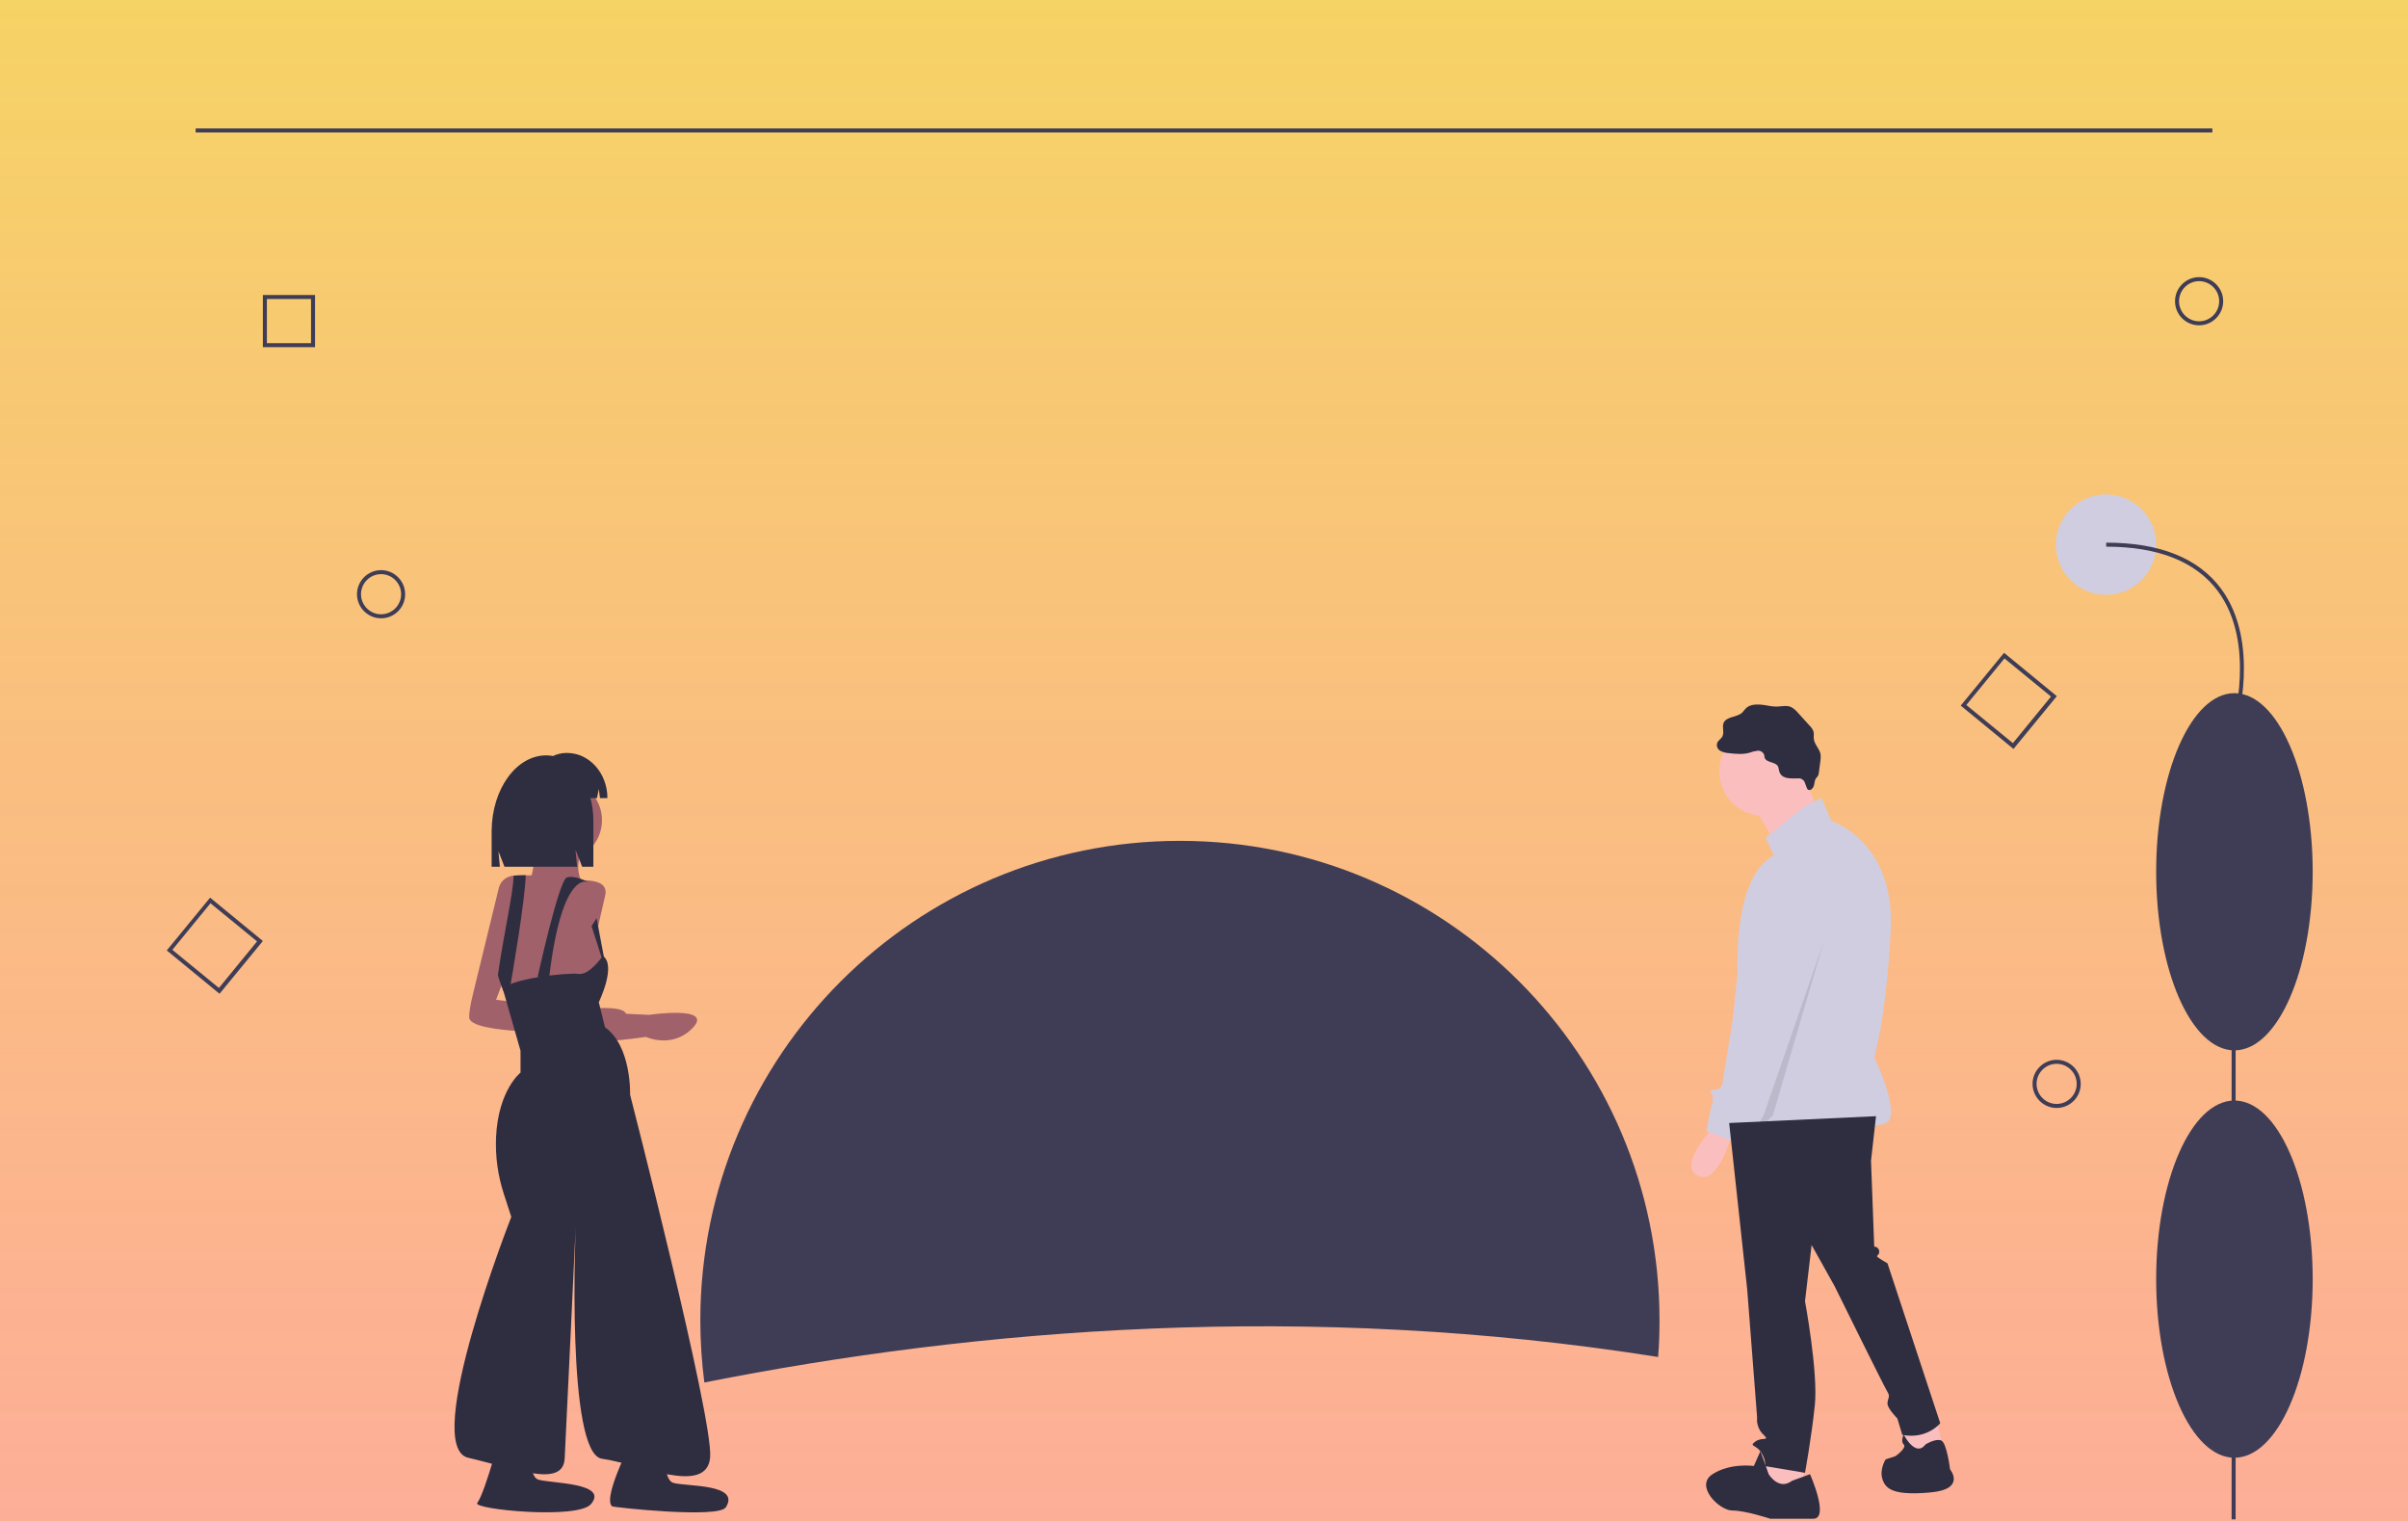 <?xml version="1.0" encoding="utf-8"?>
<!-- Generator: Adobe Illustrator 23.0.5, SVG Export Plug-In . SVG Version: 6.00 Build 0)  -->
<svg version="1.1" id="Layer_1" xmlns="http://www.w3.org/2000/svg" xmlns:xlink="http://www.w3.org/1999/xlink" x="0px" y="0px"
	 viewBox="0 0 1200 758" style="enable-background:new 0 0 1200 758;" xml:space="preserve">
<style type="text/css">
	.st0{display:none;}
	.st1{display:inline;}
	.st2{fill:#D29434;}
	.st3{fill:url(#SVGID_1_);}
	.st4{fill:#FBBEBE;}
	.st5{fill:#D0CDE1;}
	.st6{opacity:0.1;enable-background:new    ;}
	.st7{fill:#A0616A;}
	.st8{fill:#3F3D56;}
	.st9{fill:#2F2E41;}
</style>
<g class="st0">
	<g id="Layer_3" class="st1">
		<path class="st2" d="M1200,0v758h-93.2c-89.6-39.1-183.9-66.6-280.5-81.8C651.4,648.4,486.7,662,351,688.9
			c-83,16.4-164.5,39.6-243.7,69.1H0V0H1200z"/>
	</g>
</g>
<g id="Layer_3_1_">
	
		<linearGradient id="SVGID_1_" gradientUnits="userSpaceOnUse" x1="197.78" y1="444.22" x2="955.78" y2="444.22" gradientTransform="matrix(6.123234e-17 1 1 -6.123234e-17 155.78 -197.78)">
		<stop  offset="0" style="stop-color:#F6D365"/>
		<stop  offset="1" style="stop-color:#FDA085;stop-opacity:0.85"/>
	</linearGradient>
	<polygon class="st3" points="0,758 0,0 1200,0 1200,758 	"/>
</g>
<g>
	<g id="f486ee6e-de1e-45cd-adbe-5aa880982aa3">
		<title>explore</title>
		<polygon class="st4" points="964.5,705.9 968.6,722.3 950.5,727.2 948.9,710 		"/>
		<polygon class="st4" points="898.7,726.4 898.7,742 880.6,745.3 877.3,737.1 883.9,723.1 		"/>
		<circle class="st4" cx="879" cy="384.4" r="22.2"/>
		<polygon class="st4" points="898.3,384.8 907.3,407 886,422.6 872.8,399.6 		"/>
		<path class="st5" d="M899.5,401.7l8.2-4.1l4.9,11.5c0,0,32.1,9.9,29.6,55.1s-8.2,62.5-8.2,62.5s14,29.6,5.8,32.9
			s-78.1,15.6-79.7,4.1s5.8-78.9,5.8-78.9s-2.5-48.5,18.1-58.4l-4.1-9L899.5,401.7z"/>
		<path class="st4" d="M854.3,561.2c0,0-18.9,19.7-8.2,24.7s17.3-22.2,17.3-22.2L854.3,561.2z"/>
		<path class="st5" d="M890.5,432.1c0,0,24.7,9.9,17.3,32.1s-27.1,90.4-27.1,90.4l-11.5,5.8l-3.3,9l-15.6-5.8l2.5-12.3
			c0,0,0.8-0.8,0.8-4.1s-3.3-4.1,0.8-4.1s4.1-4.1,4.1-4.1l14.8-92.1C873.2,446.9,873.2,431.3,890.5,432.1z"/>
		<polygon class="st6" points="909,468.7 883.5,555.8 872.8,566.5 879,555.4 		"/>
		<path class="st7" d="M248.6,442.4c0.9-3.5,4-6,7.7-6c5.2,0.1,11.5,1.3,10.1,7.5c-2.3,10.2-19.2,54.3-19.2,54.3l41,5.1
			c0,0,32.1-4.7,21.9,6.3s-23.5,4.7-23.5,4.7s-52.8,1.4-52.8-7.4c0-2.3,0.4-5.5,2.1-12.4L248.6,442.4z"/>
		<circle class="st7" cx="279.7" cy="408.7" r="20.3"/>
		<path class="st7" d="M266,420c0,0,1.6,15.6-3.9,21.9h29.7c0,0-7-6.3-1.6-18.8S266,420,266,420z"/>
		<path class="st7" d="M246.4,479.4c0.6,2.4,1.1,4.6,1.7,6.5l0,0c2.1,7.2,4,10.5,5.1,12c0.3,0.4,0.6,0.8,1.1,1.1l47.7-13.3
			c0,0-1.6-16.4-5.5-20.3s-2.3-25-2.3-25l-12.5-3.9c0,0-11.6-0.4-19.6-0.3c-2.5,0-4.6,0.1-6,0.2c-0.3,0-0.7,0.1-1,0.1
			C251.9,437.2,242.5,462.2,246.4,479.4z"/>
		<path class="st7" d="M283.8,444.7c0.9-3.5,4-6,7.7-6c5.2,0.1,11.5,1.3,10.1,7.5c-2.3,10.2-13.3,57.9-13.3,57.9l35.2,1.6
			c0,0,32.1-4.7,21.9,6.3c-10.2,10.9-23.5,4.7-23.5,4.7s-38.7,5.9-45-0.4c-0.1-0.1-0.1-0.1-0.2-0.2c-5.1-5-7.2-12.3-5.5-19.3
			L283.8,444.7z"/>
		<circle class="st5" cx="1049.5" cy="271.4" r="25"/>
		<path class="st8" d="M827,658c0,6.1-0.2,12.2-0.7,18.2C651.4,648.4,486.7,662,351,688.9c-1.3-10.2-2-20.6-2-30.9
			c0-132,107-239,239-239S827,526,827,658z"/>
		<path class="st9" d="M934.9,556.2l-2.5,22.2l1.6,42.8c1.3,0,2.4,1,2.5,2.4v0.1c0,2.5-2.5,1.6,0,3.3c1.3,0.9,2.7,1.7,4.1,2.5
			l26.3,79.7c0,0-6.6,8.2-18.9,5.8l-2.5-8.2c0,0-4.9-4.9-4.9-7.4s1.6-3.3,0-5.8S914.3,641,914.3,641l-11.5-20.6l-3.3,28
			c0,0,6.6,35.4,4.9,51.8s-4.9,33.7-4.9,33.7l-19.7-3.3c-0.1-2.7-0.9-5.2-2.5-7.4c-2.5-3.3-5.8-2.5-2.5-4.9s7.4,0,4.1-3.3
			c-1.9-1.7-3-4.1-3.3-6.6v-2.5l-4.9-63.3l-9-83L934.9,556.2z"/>
		<path class="st9" d="M893,737.9l9-3.3c0,0,9.9,22.2,1.6,22.2h-21.4c0,0-12.3-4.1-18.9-4.1s-18.9-12.3-9.9-18.1s20.6-4.1,20.6-4.1
			l3.3-7.4l4.1,11.5C881.4,734.6,886.4,742.9,893,737.9z"/>
		<path class="st9" d="M959.5,719.8c0,0,5.1-3.2,7.9-2s4.4,14.4,4.4,14.4s8.2,9.9-9.9,11.5s-22.2-1.6-23.8-6.6s1.6-9.9,1.6-9.9
			l4.9-1.6c0,0,5.8-4.1,4.1-5.8s0-4.9,0-4.9S954.6,726.4,959.5,719.8z"/>
		<path class="st9" d="M886.6,384.1c-0.1-0.7-0.3-1.4-0.5-2.1c-1.2-2.5-5.8-1.8-6.7-4.4c-0.2-0.5-0.1-1.1-0.3-1.6
			c-0.6-1.3-1.9-2.1-3.3-1.9c-1.4,0.2-2.7,0.5-4,1c-3.3,0.9-6.7,0.6-10.1,0.2c-1.5-0.1-3-0.4-4.3-1.1c-1.4-0.7-2.1-2.3-1.7-3.8
			c0.4-1.4,1.9-2.1,2.6-3.4c1.1-2-0.2-4.6,0.6-6.7c1.4-3.4,6.6-2.7,9.3-5.2c0.6-0.6,1.1-1.4,1.7-2c1.8-1.9,4.7-2.2,7.4-2
			s5.2,1,7.8,1c2.5,0,5.1-0.8,7.4,0.2c1.4,0.7,2.5,1.7,3.5,2.9l5.9,6.5c0.8,0.8,1.4,1.7,1.8,2.7c0.4,1.2,0,2.6,0.2,3.8
			c0.3,2.9,3.1,5.1,3.4,8c0.1,0.9,0,1.8-0.1,2.7l-0.8,6.1c0,0.6-0.2,1.2-0.5,1.7c-0.2,0.4-0.6,0.7-0.9,1.1c-0.8,1.1-0.7,2.6-1.1,3.8
			s-1.7,2.6-2.9,1.9c-0.8-0.4-1.3-3.7-2.2-4.6c-1.3-1.2-2-1.1-3.6-1C891.9,387.9,887.6,388.2,886.6,384.1z"/>
		<path class="st9" d="M267.9,486.9c0,0,10.6-48.1,14.5-49.6c3.7-1.5,10.9,2.3,10.9,2.3s-13.1-7.4-19.6,47.3L267.9,486.9
			L267.9,486.9z"/>
		<path class="st9" d="M248.1,485.9L248.1,485.9c2.1,7.2,4,10.5,5.1,12c2.7-15.6,8.4-49,8.8-61.8c-2.5,0-4.6,0.1-6,0.2
			C255.6,446,251.5,462.7,248.1,485.9z"/>
		<path class="st9" d="M300.4,476.3c0,0-6.6,9.8-12.1,9s-36.1,2.6-37.6,7.9l8.7,30.4v10.9c0,0-11.1,8.6-12.2,32.2
			c-0.4,9.6,0.9,19.1,3.9,28.3l3.7,11.4c0,0-45,114.5-21.5,120s47.3,15.2,48.1,0.4s5.5-115.7,5.5-115.7S282,724.5,300,726.9
			s52.4,18.8,53.9-0.8S314,545.5,314,545.5s0.8-24.2-12.5-33.6l-3.1-12.5C298.4,499.4,307.4,481,300.4,476.3z"/>
		<polygon class="st9" points="297.3,457.5 301.5,479.8 301.5,482.4 294.8,461.5 		"/>
		<path class="st9" d="M264.2,714.7c0,0-1.9,20.7,4.1,22.6s35.3,1.5,26.2,12.2c-6.6,7.8-58.9,2.6-56.7-0.5
			c4.2-5.7,12.6-38.1,12.6-38.1L264.2,714.7z"/>
		<path class="st9" d="M331.4,716.3c0,0-1.9,20.7,4.1,22.6s33.8,0.3,26.2,12.2c-3.6,5.7-56.1,0-56.7-0.5
			c-5.3-4.7,12.6-38.1,12.6-38.1L331.4,716.3z"/>
		<path class="st9" d="M272.2,376.4L272.2,376.4c13,0,23.5,14.6,23.5,32.6v22.9h-5.6l-3.3-8.5l0.8,8.5h-36.2l-3-7.7l0.7,7.7H245v-18
			C245.2,393.1,257.3,376.4,272.2,376.4z"/>
		<path class="st9" d="M269.8,381.4c2.9-3.8,7.4-6.1,12.2-6.2h0.6c11.1,0,20.1,10.1,20.1,22.5l0,0H299l-0.6-4.6l-0.9,4.6h-22.1
			l-1.9-3.9l0.5,3.9h-4.3c-2,10.1,0.9,20.1,8.7,30.2H271l-3.7-7.7l0.9,7.7H254l-2.8-17.8C251.3,396.7,259,385.4,269.8,381.4z"/>
		<path class="st8" d="M1003.4,373.2l-26.3-21.6l21.6-26.3l26.3,21.6L1003.4,373.2z M979.9,351.3l23.2,19l19-23.2l-23.2-19
			L979.9,351.3z"/>
		<rect x="97.5" y="64" class="st8" width="1005" height="2"/>
		<path class="st8" d="M1083.9,150.1c0-6.6,5.4-12,12-12s12,5.4,12,12s-5.4,12-12,12S1083.9,156.8,1083.9,150.1z M1085.9,150.1
			c0,5.5,4.5,10,10,10s10-4.5,10-10s-4.5-10-10-10S1085.9,144.6,1085.9,150.1z"/>
		<path class="st8" d="M1024.9,552.1c-6.6,0-12-5.4-12-12s5.4-12,12-12s12,5.4,12,12C1036.9,546.8,1031.5,552.1,1024.9,552.1z
			 M1024.9,530.1c-5.5,0-10,4.5-10,10s4.5,10,10,10s10-4.5,10-10S1030.4,530.1,1024.9,530.1z"/>
		<rect x="1112.1" y="399.4" class="st8" width="2" height="357.7"/>
		<ellipse class="st8" cx="1113.5" cy="637.4" rx="39" ry="89"/>
		<ellipse class="st8" cx="1113.5" cy="434.4" rx="39" ry="89"/>
		<path class="st8" d="M1114.5,361.7l-1.9-0.6c0.1-0.4,11.9-40.7-7.4-66.6c-10.9-14.6-29.6-22.1-55.6-22.1v-2
			c26.7,0,45.9,7.7,57.2,22.9C1126.7,320,1114.6,361.2,1114.5,361.7z"/>
	</g>
	<g>
		<path class="st8" d="M109.4,495.2l-26.3-21.6l21.6-26.3l26.3,21.6L109.4,495.2z M85.9,473.3l23.2,19l19-23.2l-23.2-19L85.9,473.3z
			"/>
		<path class="st8" d="M189.9,308.1c-6.6,0-12-5.4-12-12s5.4-12,12-12s12,5.4,12,12C201.9,302.8,196.5,308.1,189.9,308.1z
			 M189.9,286.1c-5.5,0-10,4.5-10,10s4.5,10,10,10s10-4.5,10-10S195.4,286.1,189.9,286.1z"/>
		<path class="st8" d="M157,173h-26v-26h26V173z M133,171h22v-22h-22V171z"/>
	</g>
</g>
</svg>

